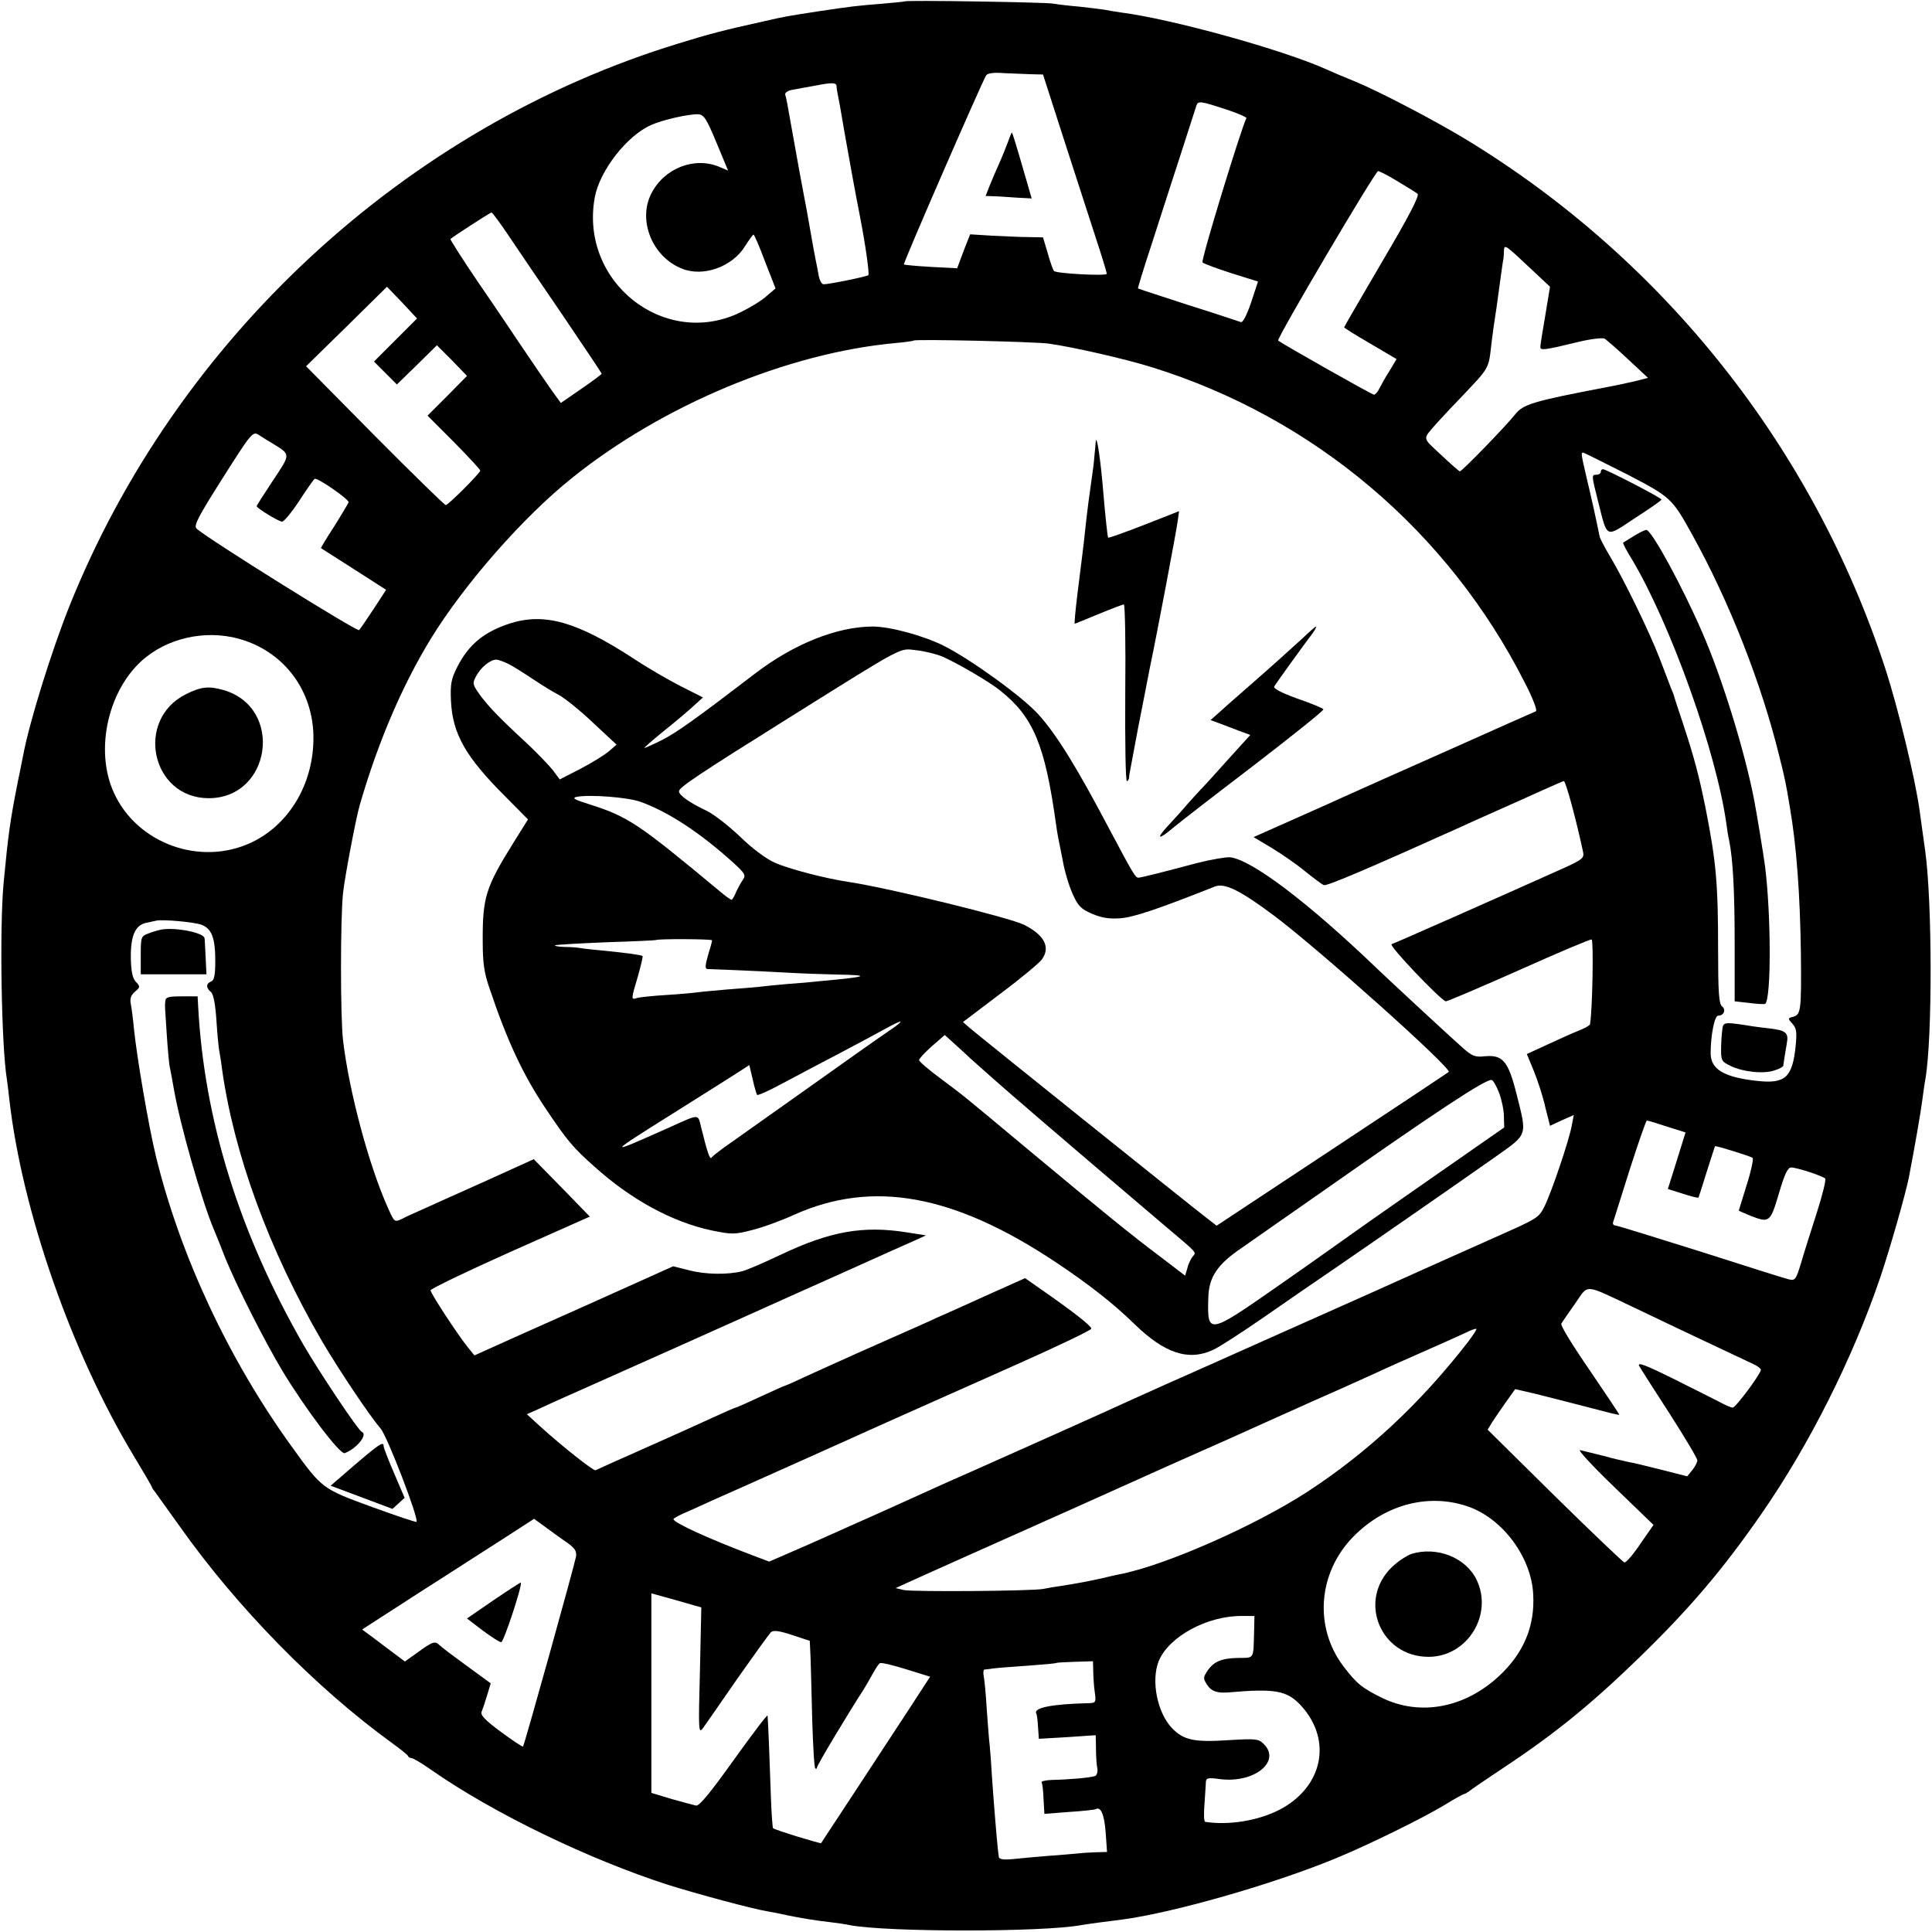 <?xml version="1.0" standalone="no"?>
<!DOCTYPE svg PUBLIC "-//W3C//DTD SVG 20010904//EN"
 "http://www.w3.org/TR/2001/REC-SVG-20010904/DTD/svg10.dtd">
<svg version="1.0" xmlns="http://www.w3.org/2000/svg"
 width="700pt" height="700pt" viewBox="0 0 700 700"
 preserveAspectRatio="xMidYMid meet">
<g transform="translate(0,700) scale(0.1,-0.1)"
fill="#000000" stroke="none">
<path d="M3278 6995 c-1 -1 -41 -5 -88 -9 -87 -7 -105 -9 -225 -27 -116 -18
-123 -19 -192 -35 -154 -34 -203 -47 -313 -81 -990 -302 -1822 -1071 -2210
-2043 -64 -161 -142 -412 -165 -531 -3 -13 -11 -58 -20 -99 -29 -147 -35 -192
-52 -370 -15 -162 -8 -591 12 -711 2 -13 6 -46 9 -74 46 -402 225 -916 450
-1289 36 -60 66 -111 66 -113 0 -2 4 -9 10 -16 5 -7 46 -64 91 -127 207 -293
493 -585 769 -785 30 -22 57 -43 58 -47 2 -5 8 -8 13 -8 6 0 38 -19 72 -43
225 -157 569 -323 857 -416 105 -33 305 -87 360 -96 19 -3 53 -10 75 -15 44
-9 95 -18 158 -25 23 -3 53 -7 65 -10 134 -26 702 -26 840 0 16 3 104 15 147
20 183 24 545 127 775 222 117 48 312 144 392 192 37 23 70 41 73 41 3 0 11 5
18 10 7 6 64 45 129 88 184 122 316 230 488 397 182 177 302 318 442 520 173
249 331 564 430 855 35 103 92 303 104 363 21 109 44 241 49 282 4 28 8 61 11
75 26 150 25 646 -1 830 -4 26 -10 73 -20 144 -16 116 -78 371 -124 513 -261
799 -800 1480 -1518 1917 -112 68 -316 175 -404 211 -35 14 -82 34 -104 44
-158 71 -558 182 -745 206 -19 3 -46 7 -60 10 -13 2 -54 7 -90 11 -36 3 -78 8
-95 11 -33 5 -531 13 -537 8z m459 -264 l42 -1 86 -267 c48 -148 100 -308 116
-358 16 -49 29 -93 29 -97 0 -9 -183 1 -191 10 -4 4 -14 33 -23 65 l-17 57
-52 1 c-29 0 -88 3 -132 5 l-80 5 -24 -61 -23 -62 -95 5 c-52 3 -96 7 -98 9
-4 3 282 659 298 685 5 8 29 11 65 8 31 -1 76 -3 99 -4z m-706 -43 c0 -7 2
-20 4 -28 2 -8 13 -69 24 -135 18 -103 43 -240 57 -310 19 -98 35 -208 30
-212 -5 -5 -141 -33 -162 -33 -7 0 -15 15 -18 33 -3 17 -8 43 -11 57 -3 14
-12 63 -20 110 -8 47 -17 96 -20 110 -6 30 -30 161 -51 280 -8 47 -16 90 -19
97 -2 7 9 15 28 18 18 3 52 10 77 14 66 13 80 12 81 -1z m1410 -84 c43 -14 77
-29 75 -32 -17 -31 -166 -516 -159 -523 4 -4 52 -22 105 -39 l96 -30 -25 -76
c-15 -44 -30 -74 -37 -71 -6 2 -92 31 -191 62 -99 32 -181 59 -182 60 -1 0 20
71 48 155 27 85 75 232 105 325 30 94 57 176 59 183 6 17 15 16 106 -14z
m-1845 -121 l42 -101 -33 14 c-90 37 -199 -6 -245 -97 -50 -97 3 -229 110
-272 77 -32 184 6 230 82 14 22 27 40 30 41 3 0 22 -44 42 -98 l38 -97 -33
-28 c-17 -16 -60 -42 -95 -59 -275 -133 -583 111 -527 417 18 97 116 223 204
262 42 19 136 40 170 39 21 -1 30 -14 67 -103z m2468 -140 c33 -20 66 -40 72
-45 8 -6 -30 -80 -127 -244 -76 -130 -139 -238 -139 -240 0 -2 43 -29 95 -59
l95 -56 -25 -42 c-15 -23 -31 -52 -37 -64 -6 -13 -15 -23 -20 -23 -7 0 -327
181 -347 196 -7 6 352 614 362 614 5 0 37 -16 71 -37z m-3219 -200 c33 -49
121 -179 197 -290 76 -112 138 -205 138 -207 0 -2 -33 -27 -74 -55 l-74 -51
-34 47 c-19 27 -63 91 -98 143 -35 52 -110 164 -168 248 -57 84 -102 155 -100
156 16 13 144 96 149 96 3 0 32 -39 64 -87z m3705 -120 l66 -62 -17 -103 c-10
-57 -18 -108 -18 -115 -1 -14 18 -11 137 18 45 11 89 16 96 12 7 -5 46 -38 85
-75 l72 -67 -38 -10 c-21 -5 -74 -17 -118 -25 -262 -50 -296 -61 -325 -97 -32
-41 -195 -209 -201 -207 -4 2 -35 29 -69 61 -68 64 -67 53 -15 113 6 6 39 43
75 80 123 130 112 111 125 219 4 32 9 68 11 80 2 11 9 58 15 105 6 47 13 92
14 100 2 8 4 26 4 39 1 28 2 27 101 -66z m-4117 -255 l-78 -78 42 -42 41 -41
73 71 72 71 55 -55 54 -56 -71 -72 -72 -72 96 -96 c52 -53 95 -99 95 -103 0
-9 -116 -125 -125 -125 -4 0 -120 113 -257 251 l-249 252 147 144 146 144 55
-57 54 -58 -78 -78z m2367 -13 c86 -12 276 -55 375 -86 587 -183 1072 -594
1350 -1143 28 -54 46 -101 40 -103 -5 -2 -136 -60 -290 -129 -154 -68 -382
-170 -506 -226 l-227 -101 67 -40 c36 -22 91 -60 121 -85 30 -24 60 -47 67
-49 11 -4 172 65 494 210 30 14 75 34 102 46 97 43 134 60 201 90 38 17 70 31
72 31 7 0 45 -140 70 -258 4 -20 -4 -27 -63 -54 -216 -97 -618 -275 -631 -279
-12 -4 174 -199 196 -207 5 -1 124 50 266 113 143 64 261 114 263 111 7 -7 3
-252 -6 -307 -1 -4 -18 -14 -38 -22 -21 -8 -72 -31 -115 -51 l-76 -35 26 -63
c14 -35 33 -93 41 -130 l17 -67 43 20 43 19 -7 -37 c-9 -52 -72 -238 -98 -292
-21 -43 -27 -46 -162 -106 -77 -34 -293 -131 -480 -215 -187 -83 -441 -197
-565 -252 -124 -55 -250 -111 -280 -125 -106 -49 -456 -205 -575 -258 -66 -29
-145 -64 -175 -78 -141 -64 -181 -82 -260 -117 -47 -21 -105 -47 -130 -58 -25
-11 -76 -34 -114 -50 l-69 -30 -61 23 c-156 59 -286 118 -286 131 0 3 26 17
58 30 31 14 75 34 97 44 61 27 113 50 325 145 107 48 254 114 325 146 72 32
261 116 420 187 160 71 290 133 289 138 0 10 -64 60 -170 134 l-70 49 -145
-65 c-79 -36 -157 -71 -174 -78 -16 -8 -113 -51 -215 -96 -102 -45 -218 -98
-258 -116 -40 -19 -74 -34 -76 -34 -2 0 -43 -18 -90 -40 -47 -22 -88 -40 -90
-40 -3 0 -40 -16 -83 -36 -43 -20 -139 -63 -213 -96 -136 -60 -199 -89 -212
-95 -7 -4 -124 89 -201 159 l-48 44 58 26 c32 15 83 38 113 51 133 59 630 281
680 304 30 14 161 72 290 130 129 58 251 113 270 121 l35 16 -70 11 c-158 25
-277 4 -456 -81 -63 -30 -126 -57 -140 -60 -52 -13 -132 -12 -190 3 l-60 15
-307 -138 c-169 -75 -331 -148 -360 -161 l-53 -24 -22 27 c-38 47 -137 198
-137 209 0 5 130 68 289 139 l288 128 -101 104 -102 104 -174 -79 c-96 -43
-197 -88 -225 -101 -27 -12 -63 -28 -78 -36 -28 -13 -28 -13 -52 41 -69 154
-140 420 -162 605 -10 83 -10 443 0 535 6 56 47 274 61 320 66 228 155 435
259 604 121 196 332 437 508 578 329 265 782 454 1173 490 34 3 63 7 66 9 6 6
435 -4 490 -11z m-2812 -362 c66 -41 66 -36 1 -134 -32 -49 -59 -90 -59 -93 0
-7 80 -56 92 -56 7 0 35 34 62 75 27 42 52 77 56 80 9 6 125 -74 123 -85 -2
-5 -25 -44 -52 -87 -28 -43 -49 -78 -48 -79 1 -1 55 -35 119 -76 l117 -75 -45
-69 c-25 -38 -49 -73 -53 -77 -7 -7 -555 335 -589 368 -11 10 6 43 95 183 105
166 109 170 131 156 12 -8 34 -22 50 -31z m4904 -110 c162 -84 166 -88 238
-218 136 -245 253 -543 318 -810 18 -71 24 -99 37 -180 24 -137 37 -315 40
-529 2 -208 0 -222 -28 -230 -20 -5 -20 -6 -3 -25 15 -16 17 -30 12 -81 -12
-115 -38 -138 -142 -126 -118 13 -166 42 -166 100 0 64 14 136 27 136 21 0 30
22 14 34 -11 9 -14 51 -14 206 0 238 -7 317 -45 510 -24 119 -42 187 -82 308
-18 54 -33 99 -33 102 -1 3 -5 14 -10 25 -4 11 -23 61 -42 110 -38 98 -130
287 -183 375 -18 30 -33 60 -34 65 -16 79 -31 145 -47 212 -21 90 -21 93 -13
93 3 0 73 -35 156 -77z m-5005 -604 c144 -49 239 -176 248 -329 9 -174 -79
-333 -223 -402 -185 -88 -415 -5 -499 179 -73 158 -19 385 116 492 98 78 239
101 358 60z m-156 -1030 c36 -14 49 -48 49 -130 0 -53 -4 -71 -15 -75 -19 -8
-19 -23 -1 -38 9 -7 16 -42 20 -101 3 -49 8 -99 10 -110 2 -11 7 -40 10 -65
43 -311 171 -660 363 -990 62 -105 171 -268 212 -316 24 -27 140 -329 130
-338 -2 -2 -76 23 -164 55 -178 65 -178 65 -289 219 -229 317 -403 691 -491
1050 -26 107 -69 357 -80 465 -3 33 -8 72 -11 87 -4 19 0 32 15 45 19 16 20
18 3 36 -12 13 -17 38 -18 85 -1 80 15 119 54 128 15 3 32 7 37 8 22 6 142 -5
166 -15z m5309 -731 l67 -21 -32 -103 -32 -102 54 -17 c30 -10 55 -16 57 -14
1 2 15 45 30 94 16 50 29 91 30 92 2 3 125 -35 136 -42 4 -3 -5 -47 -21 -97
-16 -51 -29 -94 -29 -94 0 -1 18 -9 40 -18 71 -28 74 -26 105 79 21 71 32 95
45 95 20 0 112 -30 123 -40 4 -4 -10 -60 -31 -126 -21 -65 -47 -147 -57 -182
-18 -59 -21 -63 -45 -57 -14 3 -158 49 -321 101 -162 51 -301 94 -307 94 -6 0
-10 6 -7 13 2 6 29 92 60 190 31 97 59 177 62 177 4 0 37 -10 73 -22z m-110
-660 c135 -65 371 -176 422 -200 16 -7 28 -17 28 -21 0 -14 -91 -137 -102
-137 -6 0 -27 9 -47 20 -20 10 -96 49 -169 85 -99 49 -130 61 -123 46 6 -11
56 -89 111 -174 55 -86 100 -161 100 -169 -1 -7 -9 -23 -19 -35 l-18 -22 -94
24 c-52 13 -105 26 -119 28 -14 3 -54 12 -90 22 -36 9 -74 18 -85 21 -11 3 44
-57 123 -133 l143 -138 -48 -69 c-26 -39 -52 -69 -58 -67 -5 2 -119 110 -253
242 l-242 239 17 28 c10 15 32 48 50 73 l33 46 77 -18 c43 -11 127 -32 188
-48 60 -16 111 -29 112 -27 1 1 -47 73 -107 161 -60 87 -107 163 -103 169 3 6
26 39 50 73 51 72 26 74 223 -19z m-611 -120 c-173 -223 -363 -400 -582 -543
-191 -124 -518 -268 -681 -299 -11 -2 -41 -9 -66 -15 -46 -10 -75 -16 -145
-27 -22 -3 -51 -8 -65 -11 -43 -8 -474 -11 -505 -4 l-30 7 35 16 c19 9 100 45
180 81 167 74 716 320 775 347 22 10 83 37 135 60 52 23 120 53 150 67 30 14
141 63 245 110 105 46 208 93 230 103 38 18 73 33 215 96 36 16 81 36 100 45
19 10 37 16 39 14 2 -2 -12 -23 -30 -47z m7 -599 c122 -46 222 -183 229 -314
7 -116 -34 -214 -123 -297 -124 -116 -286 -147 -424 -80 -73 36 -92 51 -140
114 -108 142 -93 340 36 471 117 119 279 159 422 106z m-3273 -127 c30 -21 37
-32 34 -52 -5 -29 -187 -683 -192 -688 -2 -2 -38 22 -80 53 -58 43 -75 61 -70
73 4 10 13 36 20 60 l13 43 -85 62 c-47 34 -92 68 -99 75 -18 17 -24 16 -78
-23 l-49 -35 -36 27 c-20 15 -55 41 -77 58 l-42 31 209 135 c115 73 255 164
312 200 l102 66 40 -29 c22 -16 57 -42 78 -56z m483 -466 c-6 -221 -5 -230 12
-206 9 13 66 94 125 180 60 85 114 160 120 166 9 8 29 6 77 -10 l64 -21 3 -65
c1 -36 4 -138 6 -228 3 -89 7 -166 11 -169 3 -3 6 -2 6 3 0 8 114 198 170 284
5 8 19 32 30 52 11 20 23 39 28 42 5 3 47 -7 95 -22 l87 -27 -78 -120 c-70
-107 -312 -476 -317 -483 -2 -3 -168 48 -174 54 -2 2 -6 54 -8 116 -4 119 -10
277 -12 292 -1 5 -55 -67 -122 -160 -85 -119 -125 -168 -137 -166 -9 2 -50 13
-89 24 l-73 22 0 362 0 361 90 -25 91 -26 -5 -230z m2008 149 c-3 -110 2 -101
-57 -102 -61 -1 -90 -13 -113 -48 -15 -23 -15 -27 0 -50 15 -23 36 -30 76 -27
171 15 214 7 265 -49 114 -126 77 -296 -81 -377 -77 -39 -182 -56 -267 -43 -5
0 -6 29 -3 64 2 34 5 70 5 80 1 15 7 17 51 11 123 -16 223 63 159 127 -19 19
-28 20 -129 14 -123 -8 -162 0 -204 44 -53 56 -76 171 -48 242 36 89 177 166
304 164 l43 0 -1 -50z m-583 -147 c0 -18 2 -52 5 -75 6 -42 5 -43 -23 -44
-133 -3 -201 -17 -188 -38 2 -4 5 -26 6 -49 l3 -42 103 6 103 7 1 -49 c0 -27
2 -59 5 -72 2 -12 -2 -25 -9 -27 -15 -6 -97 -13 -155 -14 -24 -1 -41 -5 -38
-9 3 -5 6 -32 7 -61 l3 -53 90 7 c49 3 93 8 96 10 18 11 31 -19 36 -83 l5 -72
-38 -1 c-21 -1 -49 -2 -63 -4 -14 -1 -63 -6 -110 -9 -47 -4 -106 -9 -132 -12
-34 -3 -48 0 -49 8 -1 7 -3 22 -4 33 -4 35 -16 185 -21 259 -2 39 -6 89 -8
111 -3 22 -7 83 -11 135 -3 52 -8 105 -11 118 -2 12 -1 22 3 23 5 0 19 2 33 4
14 2 70 6 125 10 55 4 101 8 103 10 1 1 32 3 67 4 l65 2 1 -33z"/>
<path d="M3651 6483 c-8 -21 -22 -56 -32 -78 -10 -22 -25 -57 -33 -77 l-15
-38 27 -1 c15 0 53 -3 84 -5 l56 -3 -18 62 c-39 135 -52 177 -54 177 -1 0 -8
-17 -15 -37z"/>
<path d="M3970 5400 c-1 -14 -3 -38 -5 -55 -1 -16 -5 -50 -9 -75 -9 -64 -15
-107 -22 -170 -8 -78 -15 -129 -30 -250 -8 -66 -12 -110 -10 -110 1 0 40 16
86 35 46 19 88 35 92 35 4 0 7 -144 5 -320 -1 -176 1 -320 6 -320 4 0 7 6 8
13 0 6 2 19 4 27 1 8 15 78 29 155 15 77 34 172 41 210 27 128 97 499 102 537
l5 36 -127 -50 c-70 -27 -128 -48 -130 -46 -2 3 -9 61 -21 203 -9 97 -21 172
-24 145z"/>
<path d="M1847 4741 c-94 -31 -149 -76 -191 -159 -21 -42 -25 -60 -22 -123 6
-118 53 -202 198 -346 l81 -82 -55 -88 c-98 -158 -110 -194 -109 -355 0 -76 5
-113 25 -170 63 -188 121 -312 202 -433 79 -118 101 -144 179 -213 132 -119
282 -200 423 -230 73 -15 83 -15 146 1 37 9 106 34 154 56 284 127 577 74 947
-172 121 -81 207 -148 285 -224 110 -107 196 -135 285 -94 22 10 104 63 182
117 79 55 195 135 260 179 140 96 450 311 586 407 113 80 110 72 72 223 -30
120 -50 144 -115 138 -36 -4 -46 0 -83 33 -42 37 -258 237 -307 284 -251 241
-456 396 -534 404 -14 1 -68 -8 -119 -21 -150 -40 -201 -52 -212 -53 -11 0
-18 11 -105 175 -119 226 -192 344 -258 417 -57 63 -243 198 -342 248 -74 37
-195 70 -259 70 -130 -1 -285 -63 -426 -171 -213 -163 -283 -213 -336 -240
-32 -16 -61 -29 -64 -29 -3 0 29 28 72 63 43 34 92 76 109 92 l31 28 -81 41
c-45 23 -121 67 -169 99 -207 135 -324 168 -450 128z m1570 -121 c52 -23 169
-91 207 -122 120 -96 162 -196 202 -483 2 -16 6 -39 8 -50 2 -11 10 -49 17
-85 6 -36 22 -89 35 -118 20 -45 30 -55 71 -73 36 -15 62 -19 103 -16 49 4
135 33 342 115 35 14 92 -14 216 -107 166 -125 644 -553 631 -565 -2 -2 -192
-128 -422 -280 l-419 -277 -36 28 c-40 30 -818 654 -859 689 l-24 21 136 103
c75 56 142 112 150 124 32 44 9 88 -64 125 -51 26 -488 133 -633 155 -88 13
-221 48 -270 70 -32 14 -83 52 -127 95 -41 39 -95 81 -120 93 -62 29 -101 57
-101 71 0 14 72 62 395 264 433 271 402 254 465 247 30 -3 74 -14 97 -24z
m-1574 -26 c18 -9 57 -34 87 -54 30 -20 73 -47 95 -58 22 -12 78 -57 124 -101
l85 -79 -29 -25 c-16 -13 -62 -42 -103 -63 l-74 -38 -26 35 c-15 18 -56 61
-91 94 -102 94 -141 135 -172 177 -27 38 -28 42 -14 68 16 31 51 60 73 60 7 0
27 -7 45 -16z m477 -499 c101 -36 215 -111 335 -219 44 -40 48 -47 37 -63 -7
-10 -18 -30 -25 -45 -6 -16 -14 -28 -17 -28 -3 0 -21 13 -40 29 -298 248 -334
272 -475 317 -55 17 -64 23 -45 27 49 9 186 -2 230 -18z m260 -502 c0 -5 -7
-29 -15 -55 -10 -36 -11 -48 -2 -49 7 0 53 -2 102 -4 50 -2 133 -6 185 -9 52
-3 135 -6 183 -7 125 -2 112 -8 -53 -23 -36 -4 -92 -9 -125 -11 -33 -3 -78 -7
-100 -10 -22 -2 -76 -7 -120 -10 -44 -4 -91 -8 -105 -10 -14 -2 -65 -7 -115
-10 -49 -3 -98 -8 -107 -11 -22 -7 -22 -6 3 78 11 39 19 72 17 74 -4 4 -54 11
-145 20 -34 3 -70 7 -80 9 -10 2 -36 4 -57 4 -22 1 -37 3 -35 6 3 2 86 7 185
11 98 3 180 7 181 8 7 5 203 4 203 -1z m644 -326 c-27 -18 -166 -116 -309
-218 -143 -101 -276 -196 -295 -209 -19 -14 -38 -29 -42 -34 -6 -9 -15 18 -38
111 -12 48 -4 48 -115 -2 -231 -103 -230 -102 20 55 99 62 200 126 225 142
l45 29 12 -51 c6 -28 14 -54 16 -57 3 -3 43 15 89 40 46 24 137 73 203 107 66
35 143 76 170 91 68 38 78 36 19 -4z m292 -102 c23 -21 153 -136 202 -177 27
-24 141 -121 253 -217 112 -95 227 -193 254 -216 117 -99 110 -91 96 -108 -7
-9 -16 -28 -19 -42 l-8 -27 -89 68 c-107 80 -211 165 -480 389 -248 207 -226
189 -318 258 -42 31 -77 61 -77 66 0 5 21 28 46 50 l47 41 41 -37 c22 -20 46
-42 52 -48z m1916 -126 c9 -24 17 -62 17 -84 l1 -40 -280 -195 c-154 -107
-290 -203 -302 -212 -13 -9 -119 -85 -237 -167 -255 -178 -257 -178 -253 -42
2 74 33 120 120 179 42 30 174 121 292 204 413 290 596 411 615 405 6 -2 18
-24 27 -48z"/>
<path d="M4719 4687 c-56 -51 -100 -91 -204 -182 -44 -38 -91 -80 -104 -92
l-25 -22 30 -11 c16 -6 48 -18 71 -27 l43 -16 -78 -86 c-42 -47 -88 -98 -102
-112 -14 -15 -36 -39 -50 -55 -13 -16 -45 -51 -70 -78 -44 -48 -32 -50 22 -4
15 13 144 113 287 222 143 110 258 202 256 206 -2 4 -45 22 -95 39 -60 22 -88
37 -83 44 8 14 119 167 131 182 12 15 24 35 20 35 -2 0 -24 -19 -49 -43z"/>
<path d="M5800 5290 c0 -5 -7 -10 -15 -10 -19 0 -19 -1 5 -96 35 -138 25 -133
134 -61 53 34 96 64 96 67 0 6 -201 110 -212 110 -5 0 -8 -4 -8 -10z"/>
<path d="M5920 5058 c-19 -12 -37 -23 -39 -24 -2 -2 12 -29 32 -61 140 -235
306 -698 342 -958 3 -22 7 -49 10 -60 14 -69 20 -186 20 -371 l0 -212 54 -6
c30 -4 55 -5 57 -3 22 22 21 325 -1 499 -5 39 -30 191 -40 243 -34 174 -115
438 -188 605 -72 166 -183 370 -202 370 -5 0 -26 -10 -45 -22z"/>
<path d="M6243 3284 c-3 -8 -6 -40 -7 -72 -1 -56 0 -57 34 -74 45 -22 122 -30
160 -16 17 5 30 13 31 16 1 10 8 53 13 82 7 38 -3 47 -64 54 -30 3 -79 10
-108 15 -42 6 -55 5 -59 -5z"/>
<path d="M674 4485 c-186 -93 -126 -375 80 -377 229 -2 276 329 55 392 -52 15
-81 12 -135 -15z"/>
<path d="M585 3632 c-11 -2 -32 -8 -47 -14 -27 -10 -28 -13 -28 -79 l0 -69
119 0 119 0 -3 63 c-2 34 -3 65 -4 68 -3 20 -106 40 -156 31z"/>
<path d="M599 3373 c-2 -22 -2 -9 5 -118 3 -49 8 -101 10 -115 3 -14 10 -52
16 -86 22 -128 102 -408 145 -509 7 -16 25 -61 40 -100 42 -104 145 -307 210
-415 84 -138 207 -301 224 -295 43 16 85 68 62 77 -13 5 -152 213 -213 318
-231 403 -358 811 -380 1223 l-2 37 -58 0 c-48 0 -58 -3 -59 -17z"/>
<path d="M1286 1693 l-88 -76 112 -42 112 -42 22 20 22 20 -38 89 c-21 48 -38
93 -38 98 0 19 -15 9 -104 -67z"/>
<path d="M5114 1370 c-17 -6 -49 -27 -71 -48 -125 -121 -42 -325 133 -325 140
0 235 152 174 279 -39 81 -144 122 -236 94z"/>
<path d="M1788 1202 l-96 -66 56 -43 c31 -23 62 -43 68 -43 9 0 78 209 71 216
-1 1 -46 -28 -99 -64z"/>
</g>
</svg>

